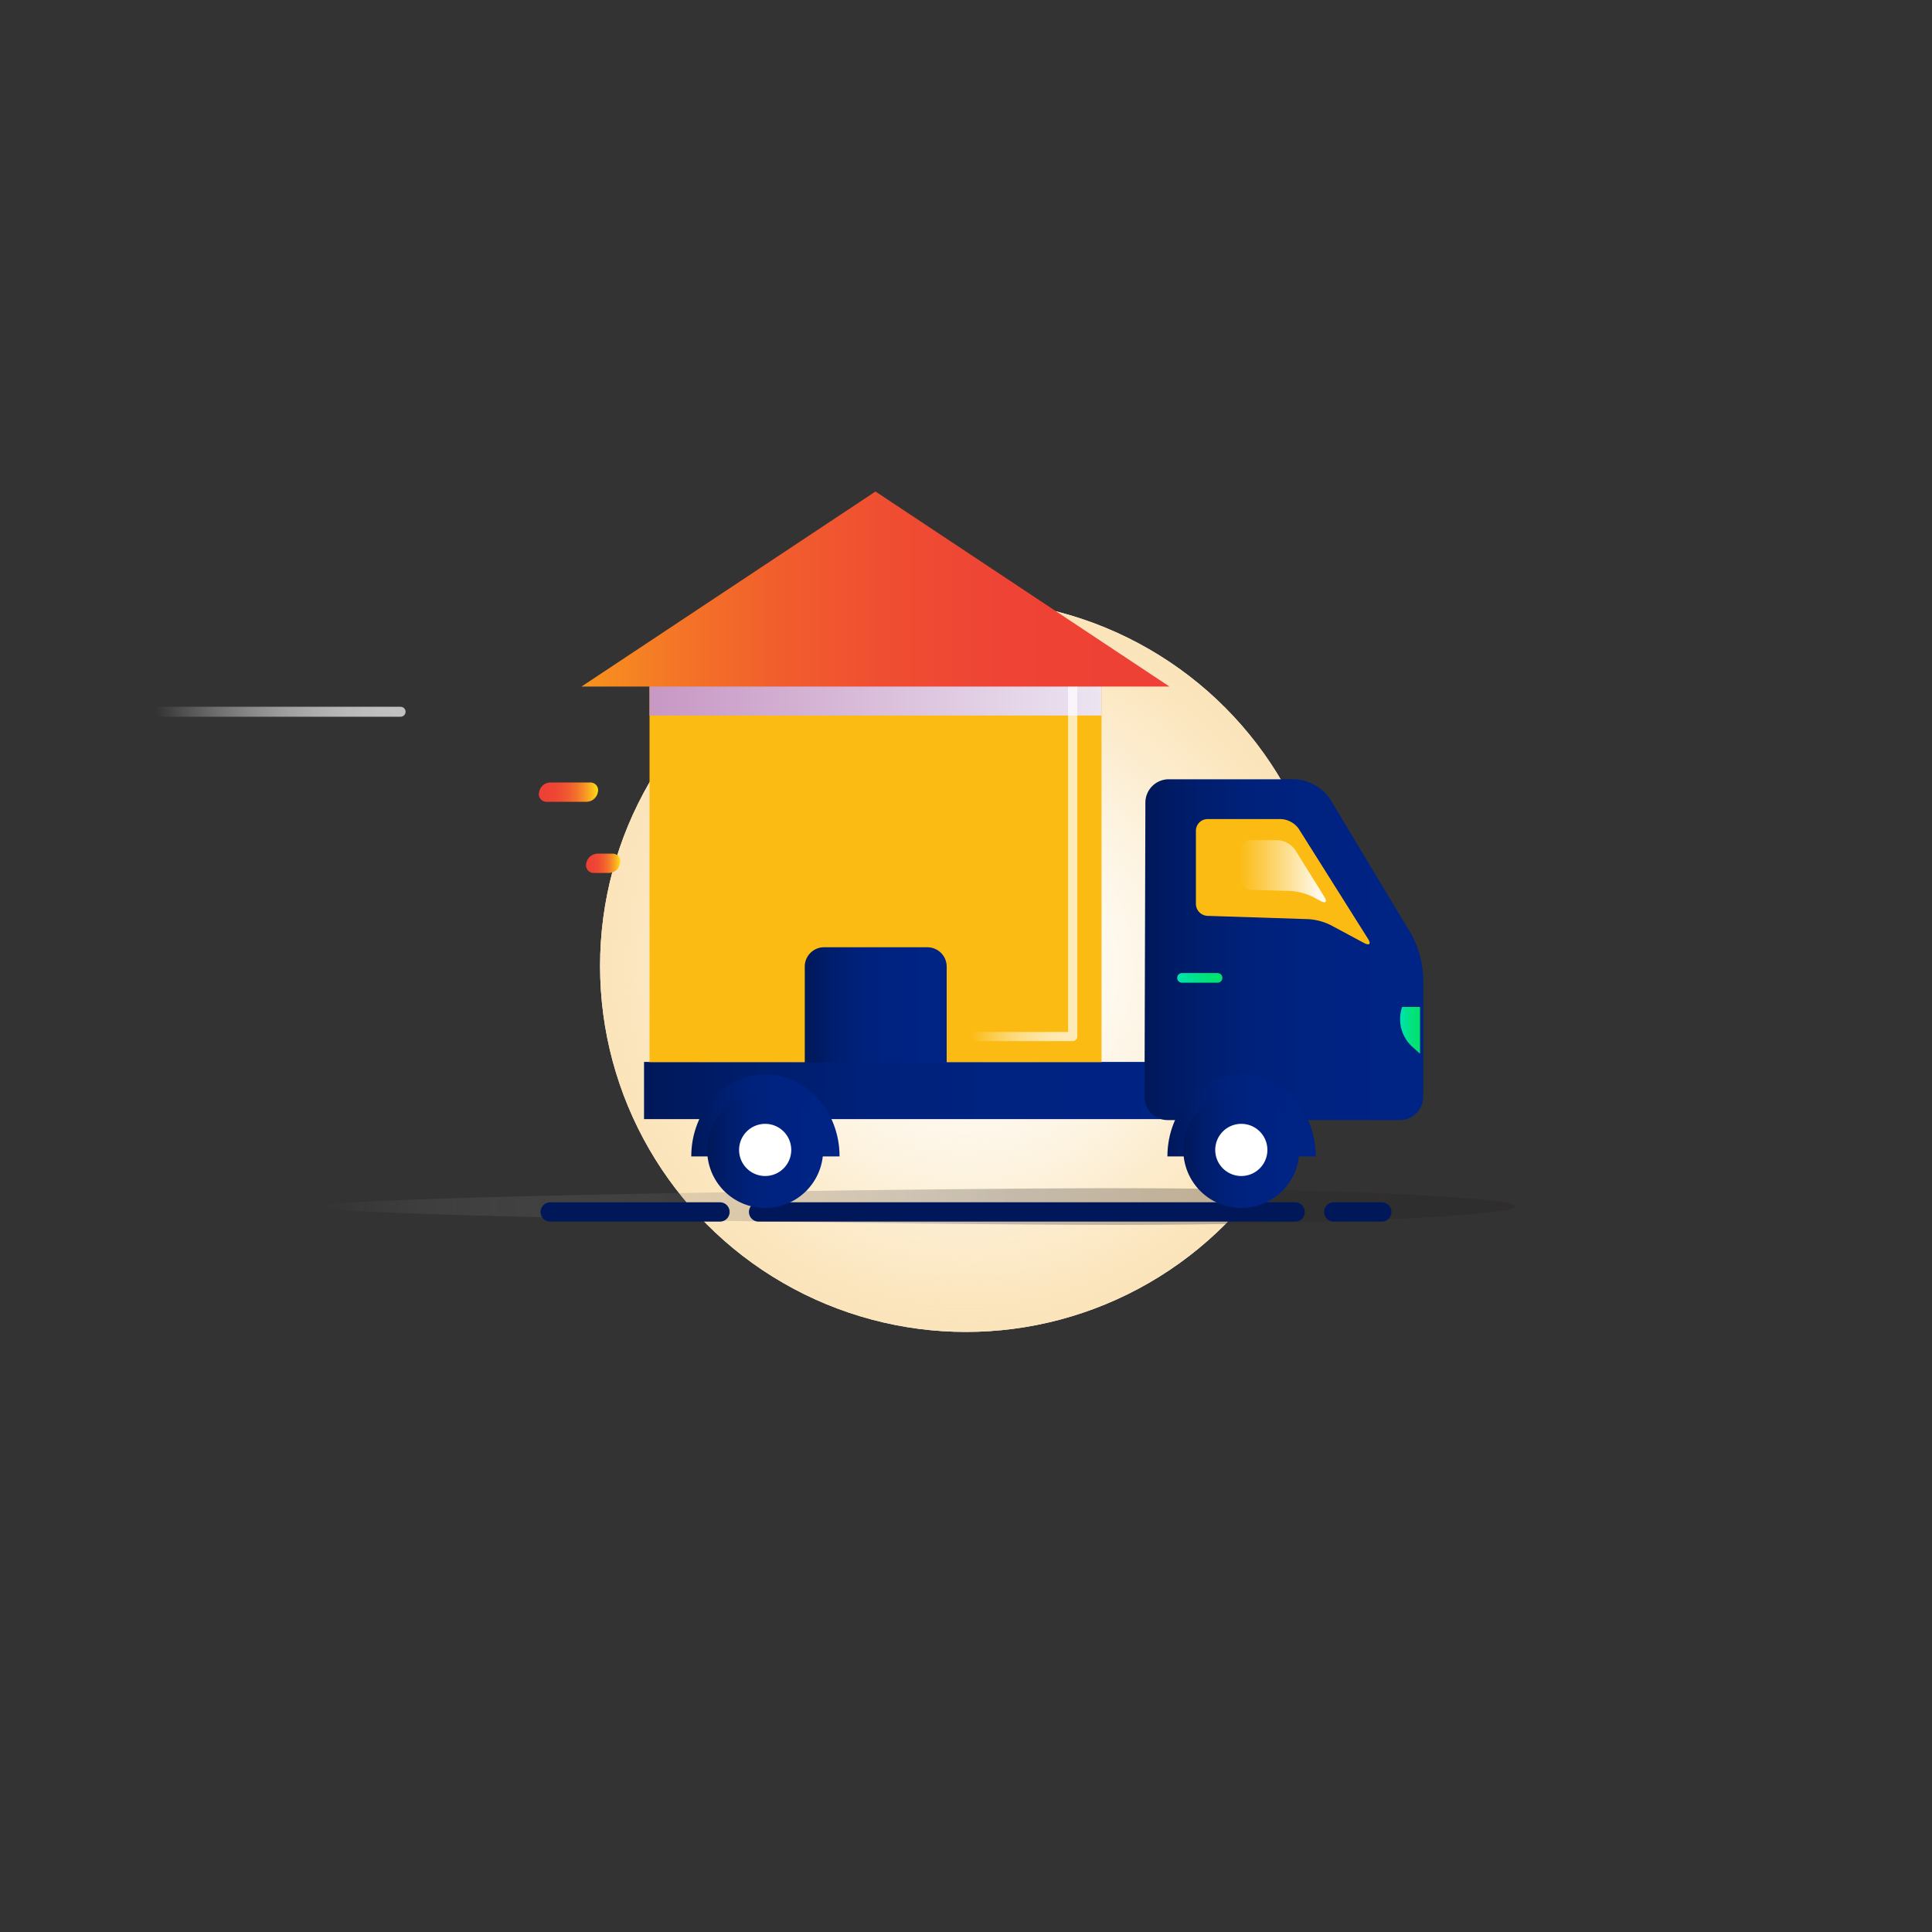 <svg xmlns="http://www.w3.org/2000/svg" xmlns:xlink="http://www.w3.org/1999/xlink" viewBox="0 0 200 200"><rect x="0" y="0" width="200" height="200" fill="#333333" stroke="none"/><defs><style>.cls-1{isolation:isolate;}.cls-2,.cls-6{fill:#fff;}.cls-3{fill:url(#radial-gradient);}.cls-4{opacity:0.3;fill:url(#linear-gradient);}.cls-13,.cls-4{mix-blend-mode:multiply;}.cls-15,.cls-21,.cls-5{fill:none;}.cls-15,.cls-21,.cls-5,.cls-6{stroke-linecap:round;stroke-linejoin:round;}.cls-5{stroke-width:1.03px;stroke:url(#linear-gradient-2);}.cls-15,.cls-5{opacity:0.7;}.cls-6{stroke:#001859;stroke-width:2px;}.cls-7{fill:url(#linear-gradient-3);}.cls-8{fill:url(#linear-gradient-4);}.cls-9{fill:url(#linear-gradient-5);}.cls-10{fill:url(#linear-gradient-6);}.cls-11{fill:url(#linear-gradient-7);}.cls-12{fill:#fbbb13;}.cls-13{fill:url(#_ÂÁ_Ï_ÌÌ_È_ËÂÌÚ_106);}.cls-14{fill:url(#linear-gradient-8);}.cls-15{stroke-width:0.95px;stroke:url(#linear-gradient-9);}.cls-16{fill:url(#linear-gradient-10);}.cls-17{fill:url(#linear-gradient-11);}.cls-18{fill:url(#linear-gradient-12);}.cls-19{fill:url(#linear-gradient-13);}.cls-20{fill:url(#linear-gradient-14);}.cls-21{stroke:url(#linear-gradient-15);}.cls-22{fill:url(#linear-gradient-16);}</style><radialGradient id="radial-gradient" cx="100" cy="100" r="37.88" gradientUnits="userSpaceOnUse"><stop offset="0" stop-color="#fff" stop-opacity="0"/><stop offset="0.16" stop-color="#fef9f0" stop-opacity="0.21"/><stop offset="0.39" stop-color="#fdf2dd" stop-opacity="0.49"/><stop offset="0.6" stop-color="#fcecce" stop-opacity="0.71"/><stop offset="0.77" stop-color="#fce8c3" stop-opacity="0.87"/><stop offset="0.91" stop-color="#fbe5bc" stop-opacity="0.96"/><stop offset="1" stop-color="#fbe4ba"/></radialGradient><linearGradient id="linear-gradient" x1="-0.71" y1="124.9" x2="123.04" y2="124.9" gradientTransform="translate(33.82)" gradientUnits="userSpaceOnUse"><stop offset="0" stop-color="#fff" stop-opacity="0"/><stop offset="0.1" stop-color="#c3c2c3" stop-opacity="0.27"/><stop offset="0.32" stop-color="#696667" stop-opacity="0.68"/><stop offset="0.58" stop-color="#332f30" stop-opacity="0.93"/><stop offset="1" stop-color="#231f20"/></linearGradient><linearGradient id="linear-gradient-2" x1="18.5" y1="73.68" x2="44.65" y2="73.68" gradientTransform="matrix(1, 0, 0.18, 1, -15.65, 0)" gradientUnits="userSpaceOnUse"><stop offset="0" stop-color="#fff" stop-opacity="0"/><stop offset="0.11" stop-color="#fff" stop-opacity="0.2"/><stop offset="0.24" stop-color="#fff" stop-opacity="0.41"/><stop offset="0.37" stop-color="#fff" stop-opacity="0.59"/><stop offset="0.5" stop-color="#fff" stop-opacity="0.74"/><stop offset="0.63" stop-color="#fff" stop-opacity="0.85"/><stop offset="0.75" stop-color="#fff" stop-opacity="0.93"/><stop offset="0.88" stop-color="#fff" stop-opacity="0.98"/><stop offset="1" stop-color="#fff"/></linearGradient><linearGradient id="linear-gradient-3" x1="55.8" y1="82.04" x2="61.9" y2="82.04" gradientUnits="userSpaceOnUse"><stop offset="0" stop-color="#ee4036"/><stop offset="0.21" stop-color="#ee4335"/><stop offset="0.37" stop-color="#ef4d33"/><stop offset="0.51" stop-color="#f15d30"/><stop offset="0.65" stop-color="#f4742b"/><stop offset="0.77" stop-color="#f79225"/><stop offset="0.89" stop-color="#fbb61d"/><stop offset="1" stop-color="#ffdd15"/></linearGradient><linearGradient id="linear-gradient-4" x1="60.68" y1="89.4" x2="64.2" y2="89.4" xlink:href="#linear-gradient-3"/><linearGradient id="linear-gradient-5" x1="66.67" y1="112.89" x2="130.58" y2="112.89" gradientUnits="userSpaceOnUse"><stop offset="0" stop-color="#001859"/><stop offset="0.16" stop-color="#001d6b"/><stop offset="0.37" stop-color="#00217a"/><stop offset="0.61" stop-color="#002382"/><stop offset="1" stop-color="#002485"/></linearGradient><linearGradient id="linear-gradient-6" x1="71.56" y1="115.47" x2="86.91" y2="115.47" xlink:href="#linear-gradient-5"/><linearGradient id="linear-gradient-7" x1="73.21" y1="119.04" x2="85.26" y2="119.04" xlink:href="#linear-gradient-5"/><linearGradient id="_ÂÁ_Ï_ÌÌ_È_ËÂÌÚ_106" x1="67.24" y1="71.74" x2="114.02" y2="71.74" gradientUnits="userSpaceOnUse"><stop offset="0.02" stop-color="#c899c5"/><stop offset="1" stop-color="#ece4f1"/></linearGradient><linearGradient id="linear-gradient-8" x1="83.31" y1="104" x2="97.95" y2="104" xlink:href="#linear-gradient-5"/><linearGradient id="linear-gradient-9" x1="100.56" y1="89.18" x2="111.52" y2="89.18" gradientTransform="matrix(1, 0, 0, 1, 0, 0)" xlink:href="#linear-gradient-2"/><linearGradient id="linear-gradient-10" x1="118.48" y1="98.32" x2="147.33" y2="98.32" xlink:href="#linear-gradient-5"/><linearGradient id="linear-gradient-11" x1="128.31" y1="90.18" x2="137.29" y2="90.18" gradientUnits="userSpaceOnUse"><stop offset="0" stop-color="#fff" stop-opacity="0"/><stop offset="0.18" stop-color="#fff" stop-opacity="0.16"/><stop offset="0.58" stop-color="#fff" stop-opacity="0.56"/><stop offset="1" stop-color="#fff"/></linearGradient><linearGradient id="linear-gradient-12" x1="120.85" y1="115.47" x2="136.2" y2="115.47" xlink:href="#linear-gradient-5"/><linearGradient id="linear-gradient-13" x1="122.5" y1="119.04" x2="134.56" y2="119.04" xlink:href="#linear-gradient-5"/><linearGradient id="linear-gradient-14" x1="144.94" y1="106.66" x2="147.02" y2="106.66" gradientUnits="userSpaceOnUse"><stop offset="0" stop-color="#00e3b0"/><stop offset="0.2" stop-color="#00e39c"/><stop offset="0.5" stop-color="#00e383"/><stop offset="0.78" stop-color="#00e373"/><stop offset="1" stop-color="#00e36e"/></linearGradient><linearGradient id="linear-gradient-15" x1="121.86" y1="101.23" x2="126.54" y2="101.23" xlink:href="#linear-gradient-14"/><linearGradient id="linear-gradient-16" x1="60.2" y1="60.97" x2="121.06" y2="60.97" gradientUnits="userSpaceOnUse"><stop offset="0" stop-color="#f7941d"/><stop offset="0.01" stop-color="#f7911e"/><stop offset="0.17" stop-color="#f47427"/><stop offset="0.34" stop-color="#f15d2d"/><stop offset="0.53" stop-color="#ef4d32"/><stop offset="0.73" stop-color="#ee4335"/><stop offset="1" stop-color="#ee4036"/></linearGradient></defs><g class="cls-1"><g id="color"><circle class="cls-2" cx="100" cy="100" r="37.88"/><circle class="cls-3" cx="100" cy="100" r="37.88"/><path class="cls-4" d="M156.86,124.9c0,1-22,1.9-41.14,1.9s-82.61-.85-82.61-1.9S96.59,123,115.72,123,156.86,123.85,156.86,124.9Z"/><line class="cls-5" x1="16.35" y1="73.68" x2="41.47" y2="73.68"/><line class="cls-6" x1="78.53" y1="125.46" x2="134.07" y2="125.46"/><line class="cls-6" x1="56.96" y1="125.46" x2="74.53" y2="125.46"/><line class="cls-6" x1="138.07" y1="125.46" x2="143.04" y2="125.46"/><path class="cls-7" d="M60.75,83H56.61a.79.79,0,0,1-.8-1,1.2,1.2,0,0,1,1.14-1h4.14a.8.8,0,0,1,.8,1A1.21,1.21,0,0,1,60.75,83Z"/><path class="cls-8" d="M63.05,90.37H61.49a.8.8,0,0,1-.8-1,1.22,1.22,0,0,1,1.14-1h1.56a.79.79,0,0,1,.8,1A1.2,1.2,0,0,1,63.05,90.37Z"/><rect class="cls-9" x="66.67" y="109.93" width="63.92" height="5.92"/><path class="cls-10" d="M86.91,119.71c0-4.69-3.44-8.49-7.68-8.49s-7.67,3.8-7.67,8.49Z"/><path class="cls-11" d="M73.21,119.05a6,6,0,1,0,6-6A6,6,0,0,0,73.21,119.05Z"/><path class="cls-2" d="M76.51,119.05a2.7,2.7,0,1,0,2.7-2.71A2.7,2.7,0,0,0,76.51,119.05Z"/><rect class="cls-12" x="67.24" y="68.42" width="46.79" height="41.53"/><rect class="cls-13" x="67.24" y="69.42" width="46.79" height="4.65"/><path class="cls-14" d="M85.31,98.06H96a2,2,0,0,1,2,2V110H83.31v-9.89A2,2,0,0,1,85.31,98.06Z"/><polyline class="cls-15" points="111.04 71.07 111.04 107.3 101.04 107.3"/><path class="cls-16" d="M118.48,113.56a2.39,2.39,0,0,0,2.4,2.39h24.05a2.41,2.41,0,0,0,2.4-2.4V101.19a10.06,10.06,0,0,0-1.22-4.46l-8.41-14a4.73,4.73,0,0,0-3.64-2.06l-13.09,0a2.42,2.42,0,0,0-2.4,2.41Z"/><path class="cls-12" d="M125,94.81a1.25,1.25,0,0,1-1.2-1.24V86a1.21,1.21,0,0,1,1.2-1.21l7.6,0a2.42,2.42,0,0,1,1.84,1l7.16,11.37c.36.56.17.76-.41.45l-3.47-1.86a6.11,6.11,0,0,0-2.26-.6Z"/><path class="cls-17" d="M129.51,92.12a1.25,1.25,0,0,1-1.2-1.24V88.17a1.2,1.2,0,0,1,1.2-1.2h2.72a2.42,2.42,0,0,1,1.84,1l3,4.83c.36.56.17.76-.41.45l-.74-.4a6.38,6.38,0,0,0-2.26-.61Z"/><path class="cls-18" d="M136.2,119.71c0-4.69-3.43-8.49-7.67-8.49s-7.68,3.8-7.68,8.49Z"/><path class="cls-19" d="M122.5,119.05a6,6,0,1,0,6-6A6,6,0,0,0,122.5,119.05Z"/><path class="cls-2" d="M125.8,119.05a2.7,2.7,0,1,0,2.7-2.71A2.7,2.7,0,0,0,125.8,119.05Z"/><path class="cls-20" d="M145.15,104.24H147v4.84l-.79-.71A3.87,3.87,0,0,1,145.15,104.24Z"/><line class="cls-21" x1="122.36" y1="101.23" x2="126.04" y2="101.23"/><polygon class="cls-22" points="60.2 71.07 90.63 50.88 121.06 71.07 60.2 71.07"/></g></g></svg>